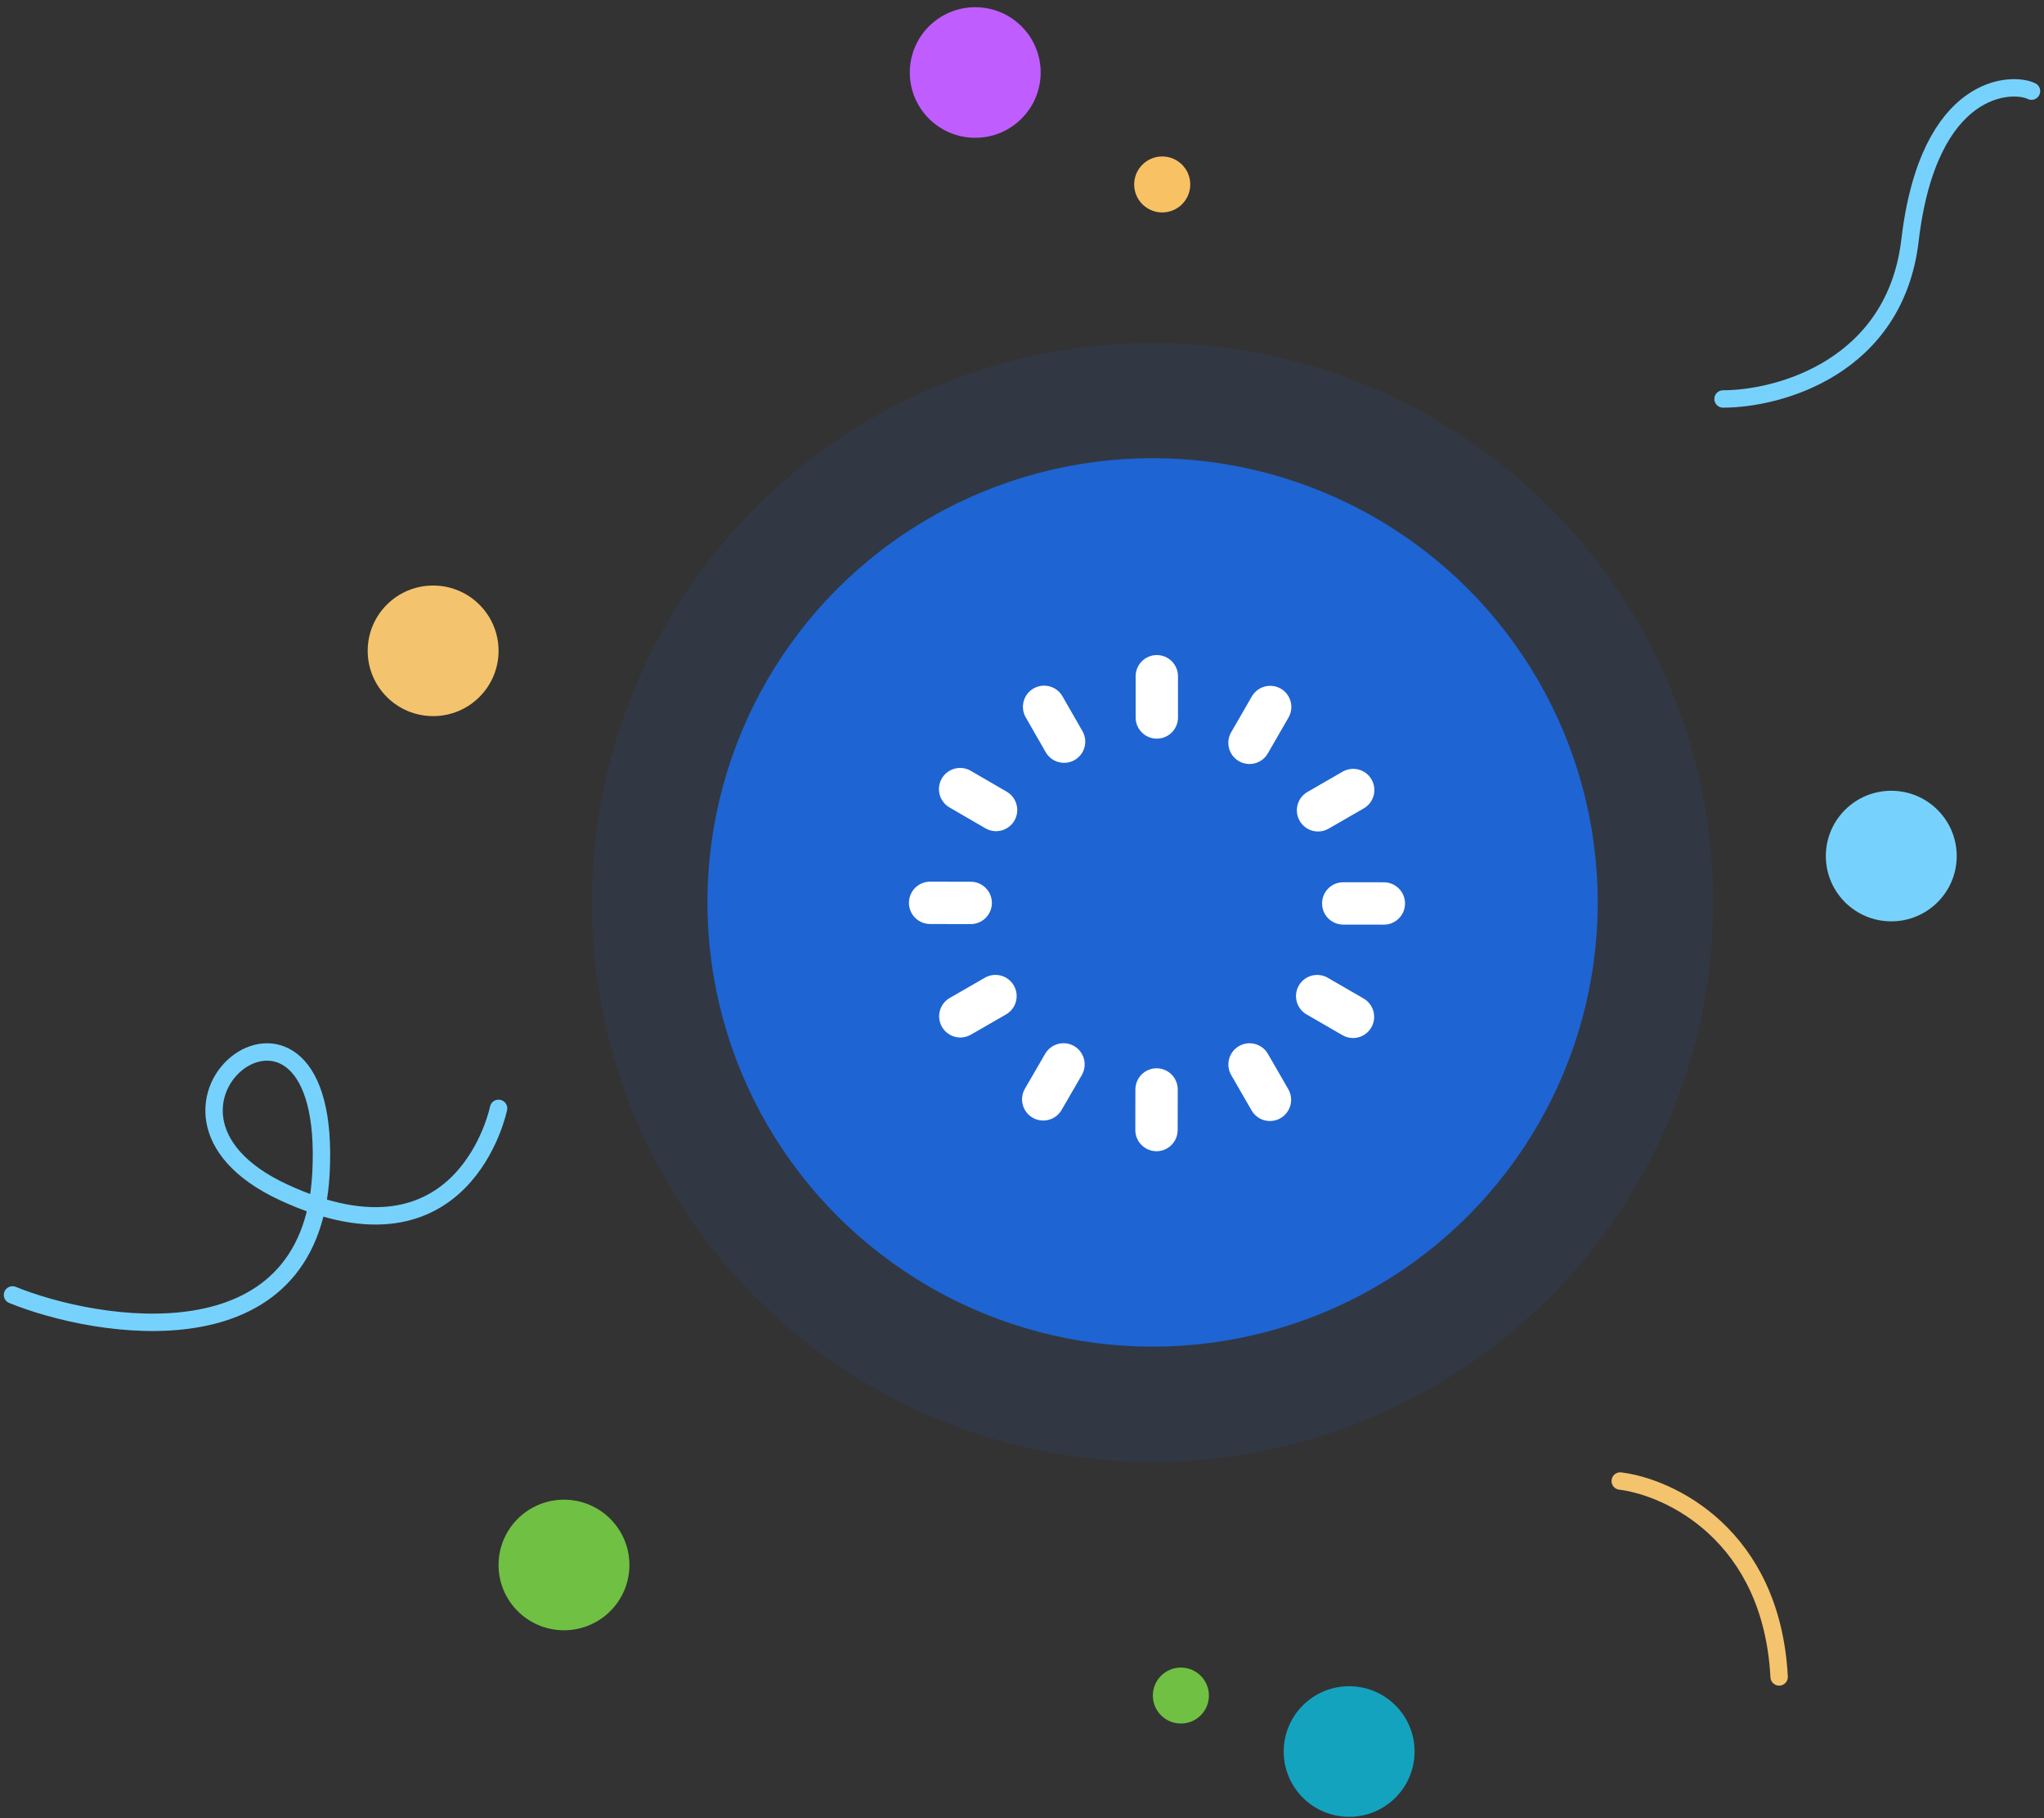 <svg width="235" height="209" viewBox="0 0 235 209" fill="none" xmlns="http://www.w3.org/2000/svg">
<rect x="0" y="0" width="235" height="209" fill="#333333" stroke="none"/>
<ellipse opacity="0.1" cx="132.514" cy="103.724" rx="64.447" ry="64.298" fill="#1E64D3"/>
<ellipse cx="132.514" cy="103.724" rx="51.179" ry="51.06" fill="#1E64D3"/>
<path d="M135.434 77.766V82.429C135.439 82.751 135.38 83.072 135.26 83.372C135.14 83.672 134.961 83.945 134.735 84.175C134.508 84.405 134.238 84.588 133.94 84.713C133.642 84.837 133.323 84.902 133 84.902C132.677 84.902 132.357 84.837 132.059 84.713C131.761 84.588 131.491 84.405 131.265 84.175C131.038 83.945 130.859 83.672 130.739 83.372C130.619 83.072 130.56 82.751 130.565 82.429V77.766C130.56 77.443 130.619 77.122 130.739 76.823C130.859 76.523 131.038 76.25 131.265 76.02C131.491 75.79 131.761 75.607 132.059 75.482C132.357 75.357 132.677 75.293 133 75.293C133.323 75.293 133.642 75.357 133.94 75.482C134.238 75.607 134.508 75.79 134.735 76.02C134.961 76.25 135.14 76.523 135.26 76.823C135.38 77.122 135.439 77.443 135.434 77.766ZM147.251 79.152C146.691 78.832 146.028 78.746 145.405 78.913C144.782 79.08 144.251 79.487 143.927 80.044L141.597 84.081C141.422 84.358 141.305 84.668 141.252 84.991C141.2 85.315 141.213 85.646 141.292 85.964C141.37 86.282 141.512 86.581 141.709 86.844C141.906 87.106 142.154 87.325 142.437 87.489C142.721 87.653 143.035 87.758 143.361 87.798C143.686 87.838 144.016 87.811 144.331 87.72C144.646 87.629 144.939 87.476 145.193 87.269C145.448 87.061 145.657 86.805 145.81 86.515L148.14 82.478C148.463 81.919 148.551 81.255 148.384 80.631C148.217 80.007 147.81 79.475 147.251 79.152ZM151.536 95.572C151.963 95.572 152.383 95.459 152.753 95.246L156.794 92.916C157.071 92.756 157.314 92.543 157.509 92.29C157.703 92.036 157.846 91.746 157.929 91.438C158.012 91.129 158.033 90.807 157.991 90.49C157.95 90.173 157.846 89.867 157.686 89.59C157.526 89.313 157.313 89.07 157.06 88.876C156.806 88.681 156.517 88.538 156.208 88.455C155.899 88.372 155.577 88.351 155.26 88.393C154.943 88.434 154.637 88.538 154.36 88.698L150.318 91.028C149.854 91.296 149.492 91.71 149.287 92.205C149.082 92.7 149.046 93.249 149.184 93.767C149.323 94.285 149.629 94.742 150.054 95.068C150.479 95.395 151 95.572 151.536 95.572ZM159.068 101.411L154.403 101.406H154.398C153.759 101.415 153.15 101.676 152.701 102.131C152.252 102.586 152 103.199 151.999 103.838C151.999 104.477 152.249 105.091 152.697 105.547C153.145 106.003 153.755 106.264 154.394 106.275L159.059 106.28H159.063C159.386 106.285 159.706 106.226 160.006 106.106C160.306 105.987 160.579 105.808 160.81 105.582C161.04 105.356 161.223 105.086 161.348 104.788C161.473 104.49 161.538 104.171 161.538 103.848C161.538 103.525 161.475 103.205 161.35 102.907C161.226 102.609 161.043 102.339 160.813 102.112C160.583 101.885 160.311 101.706 160.011 101.586C159.711 101.466 159.391 101.406 159.068 101.411ZM156.776 114.77L152.739 112.436C152.462 112.26 152.152 112.143 151.828 112.09C151.504 112.037 151.173 112.05 150.855 112.128C150.536 112.207 150.237 112.349 149.974 112.546C149.712 112.743 149.492 112.99 149.328 113.274C149.164 113.558 149.059 113.873 149.019 114.198C148.98 114.524 149.006 114.854 149.097 115.169C149.188 115.484 149.342 115.778 149.55 116.032C149.757 116.286 150.014 116.496 150.304 116.648L154.341 118.983C154.71 119.199 155.131 119.312 155.559 119.311C156.094 119.31 156.614 119.133 157.038 118.807C157.462 118.48 157.767 118.023 157.906 117.507C158.044 116.99 158.008 116.442 157.804 115.947C157.6 115.452 157.238 115.039 156.776 114.77ZM145.787 121.154C145.629 120.874 145.417 120.627 145.163 120.429C144.909 120.231 144.618 120.085 144.308 120C143.997 119.915 143.673 119.892 143.353 119.933C143.034 119.974 142.725 120.078 142.446 120.239C142.167 120.4 141.923 120.614 141.727 120.87C141.532 121.126 141.389 121.418 141.307 121.73C141.225 122.041 141.205 122.366 141.249 122.685C141.294 123.004 141.401 123.311 141.564 123.589L143.894 127.63C144.054 127.907 144.267 128.151 144.521 128.346C144.775 128.541 145.064 128.684 145.373 128.767C145.683 128.85 146.005 128.871 146.322 128.829C146.64 128.788 146.946 128.684 147.223 128.524C147.5 128.364 147.743 128.151 147.938 127.898C148.133 127.644 148.276 127.354 148.359 127.045C148.442 126.736 148.464 126.413 148.422 126.096C148.381 125.779 148.277 125.473 148.117 125.195L145.787 121.154ZM132.977 122.789H132.971C132.327 122.79 131.709 123.047 131.252 123.502C130.796 123.957 130.539 124.575 130.537 125.219L130.528 129.882C130.527 130.202 130.59 130.518 130.712 130.814C130.833 131.11 131.012 131.379 131.238 131.605C131.463 131.832 131.731 132.011 132.027 132.134C132.322 132.257 132.638 132.321 132.958 132.322H132.963C133.608 132.321 134.226 132.066 134.682 131.61C135.139 131.154 135.396 130.536 135.397 129.892L135.407 125.23C135.407 124.91 135.345 124.593 135.223 124.297C135.102 124.002 134.923 123.733 134.697 123.506C134.471 123.28 134.203 123.1 133.908 122.977C133.613 122.854 133.296 122.79 132.977 122.789H132.975H132.977ZM123.494 120.236C122.935 119.913 122.271 119.825 121.647 119.99C121.023 120.156 120.49 120.563 120.165 121.121L117.825 125.156C117.507 125.714 117.423 126.376 117.59 126.996C117.758 127.616 118.164 128.145 118.72 128.468C119.276 128.79 119.936 128.88 120.558 128.717C121.18 128.555 121.712 128.153 122.039 127.6L124.378 123.565C124.701 123.006 124.79 122.342 124.624 121.718C124.458 121.094 124.052 120.561 123.494 120.236ZM113.237 112.378L109.196 114.704C108.636 115.025 108.226 115.556 108.058 116.18C107.889 116.803 107.975 117.468 108.297 118.028C108.619 118.588 109.15 118.997 109.773 119.166C110.397 119.334 111.061 119.248 111.621 118.927L115.662 116.601C115.94 116.442 116.183 116.229 116.378 115.976C116.573 115.723 116.717 115.434 116.8 115.125C116.884 114.816 116.906 114.494 116.865 114.177C116.824 113.86 116.72 113.554 116.561 113.277C116.402 113 116.19 112.757 115.936 112.561C115.683 112.366 115.394 112.223 115.085 112.139C114.777 112.056 114.455 112.034 114.138 112.075C113.82 112.116 113.514 112.219 113.237 112.378ZM111.602 106.216C111.921 106.217 112.238 106.154 112.534 106.032C112.829 105.91 113.098 105.731 113.324 105.505C113.55 105.279 113.73 105.011 113.853 104.715C113.975 104.42 114.038 104.104 114.039 103.784C114.039 103.464 113.976 103.147 113.854 102.852C113.732 102.556 113.553 102.288 113.327 102.061C113.101 101.835 112.833 101.656 112.538 101.533C112.243 101.41 111.926 101.347 111.606 101.347L106.941 101.337H106.937C106.291 101.336 105.672 101.592 105.215 102.048C104.758 102.505 104.501 103.124 104.5 103.769C104.499 104.415 104.755 105.035 105.211 105.492C105.668 105.949 106.287 106.206 106.932 106.207L111.597 106.216L111.602 106.216ZM115.714 90.978L111.682 88.641C111.405 88.467 111.096 88.35 110.774 88.298C110.451 88.246 110.121 88.26 109.803 88.338C109.486 88.416 109.187 88.557 108.926 88.753C108.664 88.949 108.444 89.196 108.28 89.479C108.116 89.761 108.01 90.074 107.97 90.399C107.929 90.723 107.954 91.052 108.043 91.367C108.132 91.681 108.284 91.975 108.489 92.229C108.694 92.484 108.949 92.695 109.237 92.849L113.269 95.191C113.546 95.356 113.853 95.465 114.172 95.511C114.491 95.557 114.816 95.539 115.128 95.459C115.44 95.378 115.733 95.236 115.99 95.041C116.247 94.847 116.463 94.603 116.625 94.324C116.787 94.045 116.892 93.737 116.934 93.417C116.975 93.097 116.953 92.773 116.869 92.462C116.784 92.15 116.638 91.859 116.44 91.605C116.242 91.35 115.995 91.138 115.714 90.98V90.978ZM122.141 80.011C121.816 79.457 121.286 79.055 120.666 78.89C120.046 78.726 119.386 78.813 118.829 79.132C118.273 79.452 117.865 79.978 117.695 80.596C117.524 81.215 117.604 81.876 117.918 82.435L120.239 86.48C120.564 87.033 121.094 87.436 121.714 87.6C122.335 87.765 122.995 87.678 123.551 87.358C124.107 87.039 124.515 86.513 124.686 85.894C124.856 85.276 124.776 84.615 124.462 84.055L122.141 80.011Z" fill="white"/>
<path d="M1.437 148.84C11.108 152.771 35.708 156.973 36.9 134.902C38.39 107.322 11.784 127.39 32.602 137.046C53.419 146.703 57.319 127.397 57.319 127.397" stroke="#76D2FD" stroke-width="2" stroke-linecap="round"/>
<path d="M198.1 45.857C204.548 45.857 217.873 42.212 219.593 27.63C221.742 9.403 231.414 9.403 233.563 10.475" stroke="#76D2FD" stroke-width="2" stroke-linecap="round" stroke-linejoin="round"/>
<path d="M186.279 170.23C192.011 170.945 203.689 176.449 204.548 192.746" stroke="#F4C36D" stroke-width="2" stroke-linecap="round" stroke-linejoin="round"/>
<ellipse cx="217.442" cy="98.396" rx="7.523" ry="7.505" fill="#76D2FD"/>
<ellipse cx="155.112" cy="201.322" rx="7.523" ry="7.505" fill="#14A3BF"/>
<ellipse cx="135.767" cy="194.888" rx="3.224" ry="3.217" fill="#70C043"/>
<ellipse cx="64.842" cy="179.88" rx="7.523" ry="7.505" fill="#70C043"/>
<ellipse cx="49.797" cy="74.806" rx="7.523" ry="7.505" fill="#F4C36D"/>
<ellipse cx="112.123" cy="8.333" rx="7.523" ry="7.505" fill="#C05DFE"/>
<ellipse cx="133.621" cy="21.201" rx="3.224" ry="3.217" fill="#F8C264"/>
</svg>
